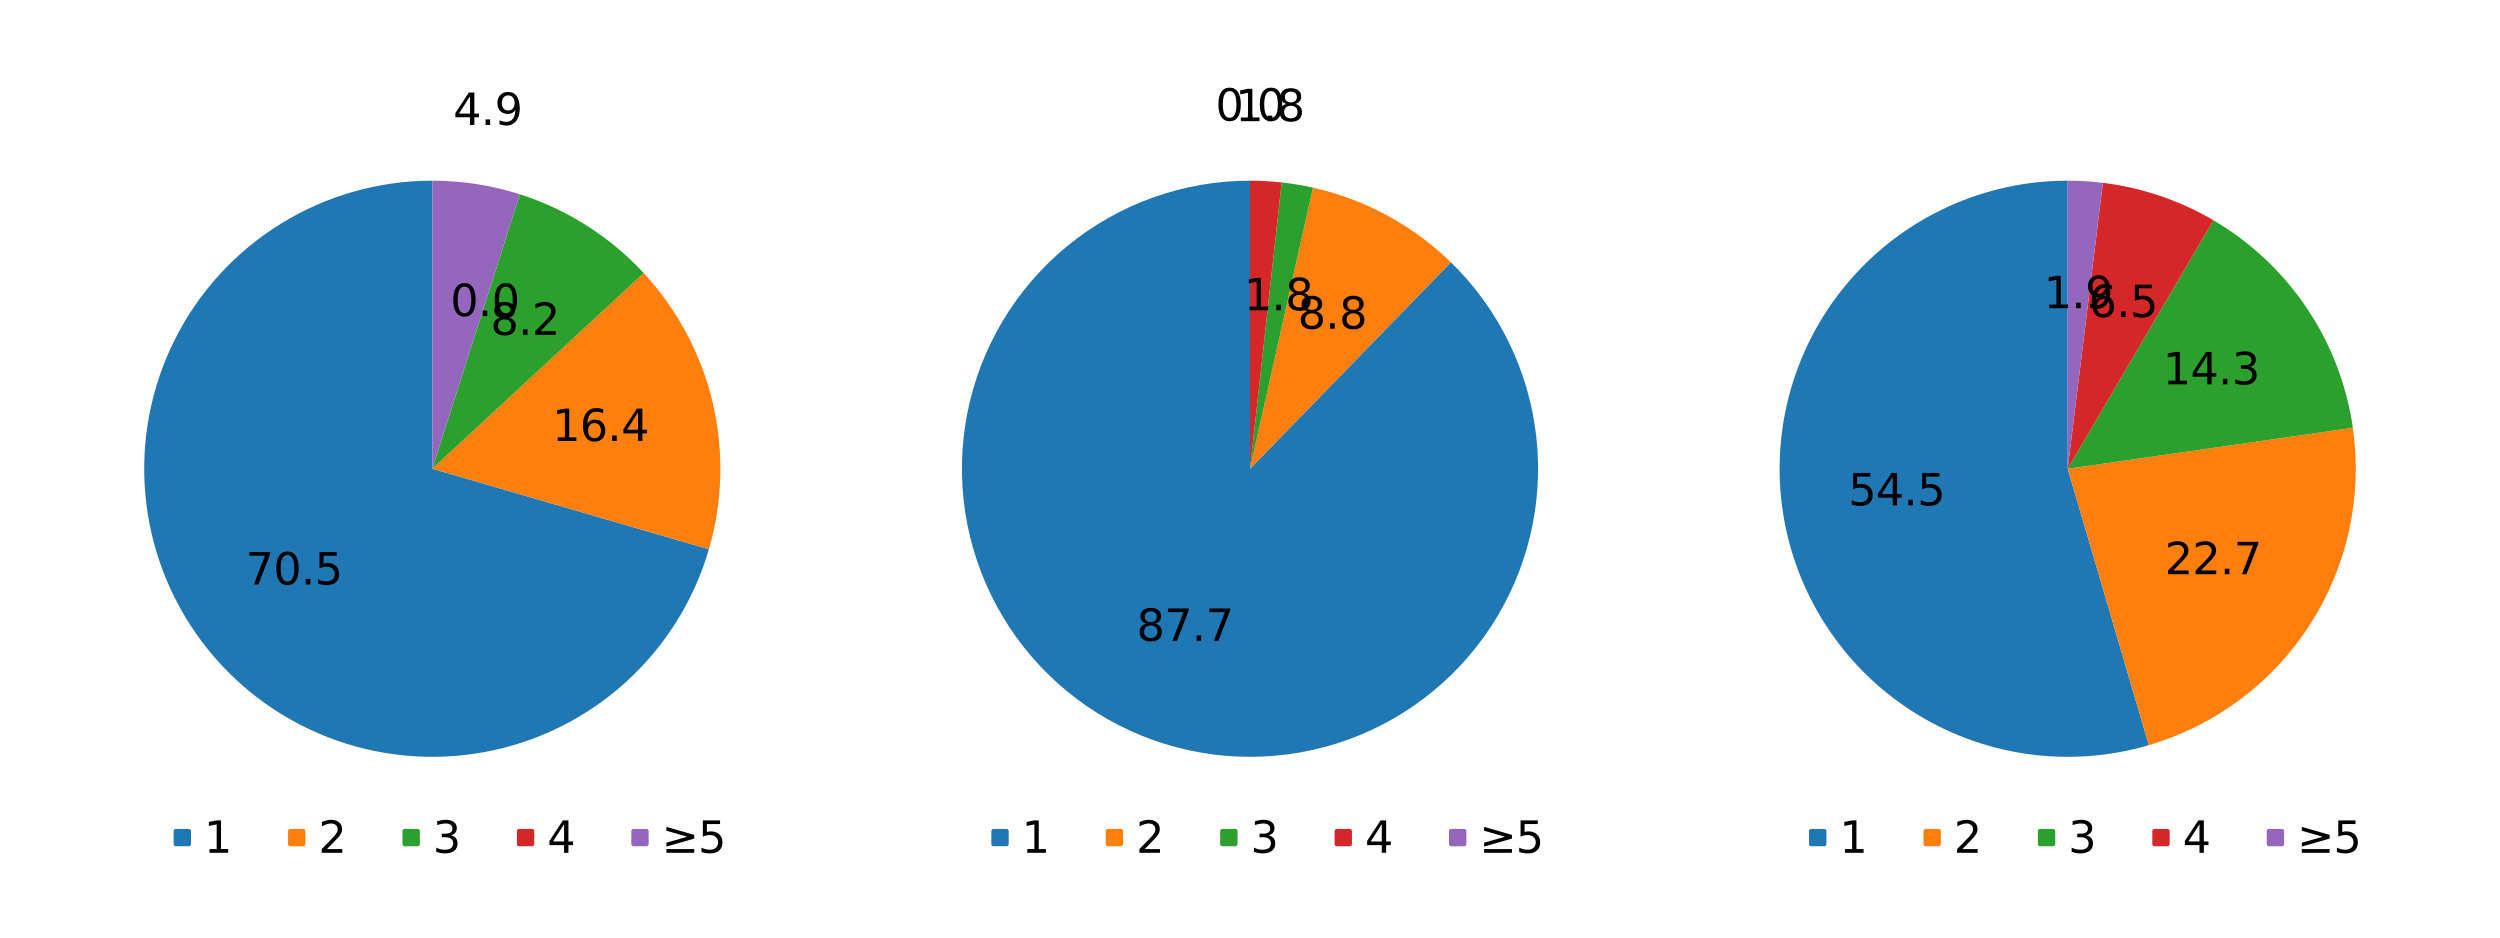 <?xml version="1.0" encoding="utf-8" standalone="no"?>
<!DOCTYPE svg PUBLIC "-//W3C//DTD SVG 1.1//EN"
  "http://www.w3.org/Graphics/SVG/1.1/DTD/svg11.dtd">
<svg xmlns:xlink="http://www.w3.org/1999/xlink" width="576pt" height="216pt" viewBox="0 0 576 216" xmlns="http://www.w3.org/2000/svg" version="1.1">
 <defs>
  <style type="text/css">*{stroke-linejoin: round; stroke-linecap: butt}</style>
 </defs>
 <g id="figure_1">
  <g id="patch_1">
   <path d="M 0 216 
L 576 216 
L 576 0 
L 0 0 
z
" style="fill: #ffffff"/>
  </g>
  <g id="axes_1">
   <g id="patch_2">
    <path d="M 99.6 41.626 
C 87.273 41.626 75.187 45.06 64.702 51.542 
C 54.216 58.023 45.741 67.299 40.23 78.325 
C 34.718 89.351 32.386 101.697 33.496 113.974 
C 34.605 126.251 39.113 137.979 46.512 147.838 
C 53.91 157.698 63.911 165.304 75.389 169.8 
C 86.866 174.297 99.372 175.508 111.5 173.298 
C 123.627 171.088 134.901 165.543 144.055 157.287 
C 153.208 149.031 159.884 138.386 163.329 126.55 
L 99.6 108 
z
" style="fill: #1f77b4"/>
   </g>
   <g id="patch_3">
    <path d="M 163.329 126.55 
C 166.531 115.55 166.831 103.906 164.199 92.755 
C 161.568 81.604 156.093 71.322 148.311 62.914 
L 99.6 108 
z
" style="fill: #ff7f0e"/>
   </g>
   <g id="patch_4">
    <path d="M 148.311 62.914 
C 144.435 58.727 140.036 55.057 135.222 51.996 
C 130.409 48.934 125.22 46.505 119.785 44.77 
L 99.6 108 
z
" style="fill: #2ca02c"/>
   </g>
   <g id="patch_5">
    <path d="M 119.785 44.77 
C 119.785 44.77 119.785 44.77 119.785 44.77 
L 99.6 108 
z
" style="fill: #d62728"/>
   </g>
   <g id="patch_6">
    <path d="M 119.785 44.77 
C 116.527 43.73 113.194 42.943 109.814 42.417 
C 106.435 41.891 103.02 41.626 99.6 41.626 
L 99.6 108 
z
" style="fill: #9467bd"/>
   </g>
   <g id="matplotlib.axis_1"/>
   <g id="matplotlib.axis_2"/>
   <g id="text_1">
    <!-- 70.5 -->
    <g transform="translate(56.614 134.662) scale(0.1 -0.1)">
     <defs>
      <path id="DejaVuSans-37" d="M 525 4666 
L 3525 4666 
L 3525 4397 
L 1831 0 
L 1172 0 
L 2766 4134 
L 525 4134 
L 525 4666 
z
" transform="scale(0.016)"/>
      <path id="DejaVuSans-30" d="M 2034 4250 
Q 1547 4250 1301 3770 
Q 1056 3291 1056 2328 
Q 1056 1369 1301 889 
Q 1547 409 2034 409 
Q 2525 409 2770 889 
Q 3016 1369 3016 2328 
Q 3016 3291 2770 3770 
Q 2525 4250 2034 4250 
z
M 2034 4750 
Q 2819 4750 3233 4129 
Q 3647 3509 3647 2328 
Q 3647 1150 3233 529 
Q 2819 -91 2034 -91 
Q 1250 -91 836 529 
Q 422 1150 422 2328 
Q 422 3509 836 4129 
Q 1250 4750 2034 4750 
z
" transform="scale(0.016)"/>
      <path id="DejaVuSans-2e" d="M 684 794 
L 1344 794 
L 1344 0 
L 684 0 
L 684 794 
z
" transform="scale(0.016)"/>
      <path id="DejaVuSans-35" d="M 691 4666 
L 3169 4666 
L 3169 4134 
L 1269 4134 
L 1269 2991 
Q 1406 3038 1543 3061 
Q 1681 3084 1819 3084 
Q 2600 3084 3056 2656 
Q 3513 2228 3513 1497 
Q 3513 744 3044 326 
Q 2575 -91 1722 -91 
Q 1428 -91 1123 -41 
Q 819 9 494 109 
L 494 744 
Q 775 591 1075 516 
Q 1375 441 1709 441 
Q 2250 441 2565 725 
Q 2881 1009 2881 1497 
Q 2881 1984 2565 2268 
Q 2250 2553 1709 2553 
Q 1456 2553 1204 2497 
Q 953 2441 691 2322 
L 691 4666 
z
" transform="scale(0.016)"/>
     </defs>
     <use xlink:href="#DejaVuSans-37"/>
     <use xlink:href="#DejaVuSans-30" x="63.623"/>
     <use xlink:href="#DejaVuSans-2e" x="127.246"/>
     <use xlink:href="#DejaVuSans-35" x="159.033"/>
    </g>
   </g>
   <g id="text_2">
    <!-- 16.4 -->
    <g transform="translate(127.227 101.612) scale(0.1 -0.1)">
     <defs>
      <path id="DejaVuSans-31" d="M 794 531 
L 1825 531 
L 1825 4091 
L 703 3866 
L 703 4441 
L 1819 4666 
L 2450 4666 
L 2450 531 
L 3481 531 
L 3481 0 
L 794 0 
L 794 531 
z
" transform="scale(0.016)"/>
      <path id="DejaVuSans-36" d="M 2113 2584 
Q 1688 2584 1439 2293 
Q 1191 2003 1191 1497 
Q 1191 994 1439 701 
Q 1688 409 2113 409 
Q 2538 409 2786 701 
Q 3034 994 3034 1497 
Q 3034 2003 2786 2293 
Q 2538 2584 2113 2584 
z
M 3366 4563 
L 3366 3988 
Q 3128 4100 2886 4159 
Q 2644 4219 2406 4219 
Q 1781 4219 1451 3797 
Q 1122 3375 1075 2522 
Q 1259 2794 1537 2939 
Q 1816 3084 2150 3084 
Q 2853 3084 3261 2657 
Q 3669 2231 3669 1497 
Q 3669 778 3244 343 
Q 2819 -91 2113 -91 
Q 1303 -91 875 529 
Q 447 1150 447 2328 
Q 447 3434 972 4092 
Q 1497 4750 2381 4750 
Q 2619 4750 2861 4703 
Q 3103 4656 3366 4563 
z
" transform="scale(0.016)"/>
      <path id="DejaVuSans-34" d="M 2419 4116 
L 825 1625 
L 2419 1625 
L 2419 4116 
z
M 2253 4666 
L 3047 4666 
L 3047 1625 
L 3713 1625 
L 3713 1100 
L 3047 1100 
L 3047 0 
L 2419 0 
L 2419 1100 
L 313 1100 
L 313 1709 
L 2253 4666 
z
" transform="scale(0.016)"/>
     </defs>
     <use xlink:href="#DejaVuSans-31"/>
     <use xlink:href="#DejaVuSans-36" x="63.623"/>
     <use xlink:href="#DejaVuSans-2e" x="127.246"/>
     <use xlink:href="#DejaVuSans-34" x="159.033"/>
    </g>
   </g>
   <g id="text_3">
    <!-- 8.2 -->
    <g transform="translate(113.022 77.157) scale(0.1 -0.1)">
     <defs>
      <path id="DejaVuSans-38" d="M 2034 2216 
Q 1584 2216 1326 1975 
Q 1069 1734 1069 1313 
Q 1069 891 1326 650 
Q 1584 409 2034 409 
Q 2484 409 2743 651 
Q 3003 894 3003 1313 
Q 3003 1734 2745 1975 
Q 2488 2216 2034 2216 
z
M 1403 2484 
Q 997 2584 770 2862 
Q 544 3141 544 3541 
Q 544 4100 942 4425 
Q 1341 4750 2034 4750 
Q 2731 4750 3128 4425 
Q 3525 4100 3525 3541 
Q 3525 3141 3298 2862 
Q 3072 2584 2669 2484 
Q 3125 2378 3379 2068 
Q 3634 1759 3634 1313 
Q 3634 634 3220 271 
Q 2806 -91 2034 -91 
Q 1263 -91 848 271 
Q 434 634 434 1313 
Q 434 1759 690 2068 
Q 947 2378 1403 2484 
z
M 1172 3481 
Q 1172 3119 1398 2916 
Q 1625 2713 2034 2713 
Q 2441 2713 2670 2916 
Q 2900 3119 2900 3481 
Q 2900 3844 2670 4047 
Q 2441 4250 2034 4250 
Q 1625 4250 1398 4047 
Q 1172 3844 1172 3481 
z
" transform="scale(0.016)"/>
      <path id="DejaVuSans-32" d="M 1228 531 
L 3431 531 
L 3431 0 
L 469 0 
L 469 531 
Q 828 903 1448 1529 
Q 2069 2156 2228 2338 
Q 2531 2678 2651 2914 
Q 2772 3150 2772 3378 
Q 2772 3750 2511 3984 
Q 2250 4219 1831 4219 
Q 1534 4219 1204 4116 
Q 875 4013 500 3803 
L 500 4441 
Q 881 4594 1212 4672 
Q 1544 4750 1819 4750 
Q 2544 4750 2975 4387 
Q 3406 4025 3406 3419 
Q 3406 3131 3298 2873 
Q 3191 2616 2906 2266 
Q 2828 2175 2409 1742 
Q 1991 1309 1228 531 
z
" transform="scale(0.016)"/>
     </defs>
     <use xlink:href="#DejaVuSans-38"/>
     <use xlink:href="#DejaVuSans-2e" x="63.623"/>
     <use xlink:href="#DejaVuSans-32" x="95.41"/>
    </g>
   </g>
   <g id="text_4">
    <!-- 0.0 -->
    <g transform="translate(103.76 72.821) scale(0.1 -0.1)">
     <use xlink:href="#DejaVuSans-30"/>
     <use xlink:href="#DejaVuSans-2e" x="63.623"/>
     <use xlink:href="#DejaVuSans-30" x="95.41"/>
    </g>
   </g>
   <g id="text_5">
    <!-- 4.9 -->
    <g transform="translate(104.416 28.781) scale(0.1 -0.1)">
     <defs>
      <path id="DejaVuSans-39" d="M 703 97 
L 703 672 
Q 941 559 1184 500 
Q 1428 441 1663 441 
Q 2288 441 2617 861 
Q 2947 1281 2994 2138 
Q 2813 1869 2534 1725 
Q 2256 1581 1919 1581 
Q 1219 1581 811 2004 
Q 403 2428 403 3163 
Q 403 3881 828 4315 
Q 1253 4750 1959 4750 
Q 2769 4750 3195 4129 
Q 3622 3509 3622 2328 
Q 3622 1225 3098 567 
Q 2575 -91 1691 -91 
Q 1453 -91 1209 -44 
Q 966 3 703 97 
z
M 1959 2075 
Q 2384 2075 2632 2365 
Q 2881 2656 2881 3163 
Q 2881 3666 2632 3958 
Q 2384 4250 1959 4250 
Q 1534 4250 1286 3958 
Q 1038 3666 1038 3163 
Q 1038 2656 1286 2365 
Q 1534 2075 1959 2075 
z
" transform="scale(0.016)"/>
     </defs>
     <use xlink:href="#DejaVuSans-34"/>
     <use xlink:href="#DejaVuSans-2e" x="63.623"/>
     <use xlink:href="#DejaVuSans-39" x="95.41"/>
    </g>
   </g>
   <g id="legend_1">
    <g id="patch_7">
     <path d="M 30.004 202.56 
L 169.196 202.56 
Q 171.196 202.56 171.196 200.56 
L 171.196 186.882 
Q 171.196 184.882 169.196 184.882 
L 30.004 184.882 
Q 28.004 184.882 28.004 186.882 
L 28.004 200.56 
Q 28.004 202.56 30.004 202.56 
L 30.004 202.56 
z
" style="fill: none; opacity: 0"/>
    </g>
    <g id="line2d_1">
     <defs>
      <path id="mae0deae51f" d="M -1.5 1.5 
L 1.5 1.5 
L 1.5 -1.5 
L -1.5 -1.5 
z
" style="stroke: #1f77b4; stroke-linejoin: miter"/>
     </defs>
     <g>
      <use xlink:href="#mae0deae51f" x="42.004" y="192.981" style="fill: #1f77b4; stroke: #1f77b4; stroke-linejoin: miter"/>
     </g>
    </g>
    <g id="text_6">
     <!-- 1 -->
     <g transform="translate(47.004 196.481) scale(0.1 -0.1)">
      <use xlink:href="#DejaVuSans-31"/>
     </g>
    </g>
    <g id="line2d_2">
     <defs>
      <path id="m42f2837e28" d="M -1.5 1.5 
L 1.5 1.5 
L 1.5 -1.5 
L -1.5 -1.5 
z
" style="stroke: #ff7f0e; stroke-linejoin: miter"/>
     </defs>
     <g>
      <use xlink:href="#m42f2837e28" x="68.366" y="192.981" style="fill: #ff7f0e; stroke: #ff7f0e; stroke-linejoin: miter"/>
     </g>
    </g>
    <g id="text_7">
     <!-- 2 -->
     <g transform="translate(73.366 196.481) scale(0.1 -0.1)">
      <use xlink:href="#DejaVuSans-32"/>
     </g>
    </g>
    <g id="line2d_3">
     <defs>
      <path id="mec422d1f15" d="M -1.5 1.5 
L 1.5 1.5 
L 1.5 -1.5 
L -1.5 -1.5 
z
" style="stroke: #2ca02c; stroke-linejoin: miter"/>
     </defs>
     <g>
      <use xlink:href="#mec422d1f15" x="94.729" y="192.981" style="fill: #2ca02c; stroke: #2ca02c; stroke-linejoin: miter"/>
     </g>
    </g>
    <g id="text_8">
     <!-- 3 -->
     <g transform="translate(99.729 196.481) scale(0.1 -0.1)">
      <defs>
       <path id="DejaVuSans-33" d="M 2597 2516 
Q 3050 2419 3304 2112 
Q 3559 1806 3559 1356 
Q 3559 666 3084 287 
Q 2609 -91 1734 -91 
Q 1441 -91 1130 -33 
Q 819 25 488 141 
L 488 750 
Q 750 597 1062 519 
Q 1375 441 1716 441 
Q 2309 441 2620 675 
Q 2931 909 2931 1356 
Q 2931 1769 2642 2001 
Q 2353 2234 1838 2234 
L 1294 2234 
L 1294 2753 
L 1863 2753 
Q 2328 2753 2575 2939 
Q 2822 3125 2822 3475 
Q 2822 3834 2567 4026 
Q 2313 4219 1838 4219 
Q 1578 4219 1281 4162 
Q 984 4106 628 3988 
L 628 4550 
Q 988 4650 1302 4700 
Q 1616 4750 1894 4750 
Q 2613 4750 3031 4423 
Q 3450 4097 3450 3541 
Q 3450 3153 3228 2886 
Q 3006 2619 2597 2516 
z
" transform="scale(0.016)"/>
      </defs>
      <use xlink:href="#DejaVuSans-33"/>
     </g>
    </g>
    <g id="line2d_4">
     <defs>
      <path id="m5d71bc7b4a" d="M -1.5 1.5 
L 1.5 1.5 
L 1.5 -1.5 
L -1.5 -1.5 
z
" style="stroke: #d62728; stroke-linejoin: miter"/>
     </defs>
     <g>
      <use xlink:href="#m5d71bc7b4a" x="121.091" y="192.981" style="fill: #d62728; stroke: #d62728; stroke-linejoin: miter"/>
     </g>
    </g>
    <g id="text_9">
     <!-- 4 -->
     <g transform="translate(126.091 196.481) scale(0.1 -0.1)">
      <use xlink:href="#DejaVuSans-34"/>
     </g>
    </g>
    <g id="line2d_5">
     <defs>
      <path id="m9f0af2c20b" d="M -1.5 1.5 
L 1.5 1.5 
L 1.5 -1.5 
L -1.5 -1.5 
z
" style="stroke: #9467bd; stroke-linejoin: miter"/>
     </defs>
     <g>
      <use xlink:href="#m9f0af2c20b" x="147.454" y="192.981" style="fill: #9467bd; stroke: #9467bd; stroke-linejoin: miter"/>
     </g>
    </g>
    <g id="text_10">
     <!-- ≥5 -->
     <g transform="translate(152.454 196.481) scale(0.1 -0.1)">
      <defs>
       <path id="DejaVuSans-2265" d="M 678 3175 
L 678 3725 
L 4684 2578 
L 4684 2047 
L 678 897 
L 678 1453 
L 3681 2309 
L 678 3175 
z
M 4684 531 
L 4684 0 
L 678 0 
L 678 531 
L 4684 531 
z
" transform="scale(0.016)"/>
      </defs>
      <use xlink:href="#DejaVuSans-2265"/>
      <use xlink:href="#DejaVuSans-35" x="83.789"/>
     </g>
    </g>
   </g>
  </g>
  <g id="axes_2">
   <g id="patch_8">
    <path d="M 288 41.626 
C 280.36 41.626 272.777 42.946 265.586 45.526 
C 258.394 48.106 251.702 51.908 245.805 56.765 
C 239.907 61.622 234.892 67.461 230.981 74.024 
C 227.071 80.588 224.322 87.777 222.857 95.275 
C 221.393 102.774 221.234 110.469 222.387 118.022 
C 223.541 125.574 225.99 132.871 229.626 139.59 
C 233.262 146.31 238.032 152.351 243.723 157.447 
C 249.415 162.544 255.944 166.62 263.023 169.495 
C 270.101 172.37 277.624 174.001 285.257 174.317 
C 292.891 174.633 300.522 173.628 307.814 171.347 
C 315.105 169.067 321.949 165.544 328.042 160.935 
C 334.135 156.326 339.387 150.699 343.566 144.303 
C 347.745 137.907 350.788 130.837 352.561 123.406 
C 354.334 115.974 354.811 108.292 353.971 100.698 
C 353.13 93.105 350.985 85.713 347.629 78.849 
C 344.274 71.985 339.758 65.752 334.282 60.425 
L 288 108 
z
" style="fill: #1f77b4"/>
   </g>
   <g id="patch_9">
    <path d="M 334.282 60.425 
C 329.905 56.166 324.961 52.533 319.59 49.626 
C 314.22 46.72 308.474 44.568 302.515 43.233 
L 288 108 
z
" style="fill: #ff7f0e"/>
   </g>
   <g id="patch_10">
    <path d="M 302.515 43.233 
C 301.325 42.966 300.128 42.732 298.925 42.532 
C 297.722 42.331 296.514 42.163 295.302 42.029 
L 288 108 
z
" style="fill: #2ca02c"/>
   </g>
   <g id="patch_11">
    <path d="M 295.302 42.029 
C 294.09 41.895 292.874 41.794 291.656 41.727 
C 290.439 41.66 289.219 41.626 288 41.626 
L 288 108 
z
" style="fill: #d62728"/>
   </g>
   <g id="patch_12">
    <path d="M 288 41.626 
C 288 41.626 288 41.626 288 41.626 
L 288 108 
z
" style="fill: #9467bd"/>
   </g>
   <g id="matplotlib.axis_3"/>
   <g id="matplotlib.axis_4"/>
   <g id="text_11">
    <!-- 87.7 -->
    <g transform="translate(261.881 147.656) scale(0.1 -0.1)">
     <use xlink:href="#DejaVuSans-38"/>
     <use xlink:href="#DejaVuSans-37" x="63.623"/>
     <use xlink:href="#DejaVuSans-2e" x="127.246"/>
     <use xlink:href="#DejaVuSans-37" x="159.033"/>
    </g>
   </g>
   <g id="text_12">
    <!-- 8.8 -->
    <g transform="translate(299.003 75.735) scale(0.1 -0.1)">
     <use xlink:href="#DejaVuSans-38"/>
     <use xlink:href="#DejaVuSans-2e" x="63.623"/>
     <use xlink:href="#DejaVuSans-38" x="95.41"/>
    </g>
   </g>
   <g id="text_13">
    <!-- 1.8 -->
    <g transform="translate(286.603 71.478) scale(0.1 -0.1)">
     <use xlink:href="#DejaVuSans-31"/>
     <use xlink:href="#DejaVuSans-2e" x="63.623"/>
     <use xlink:href="#DejaVuSans-38" x="95.41"/>
    </g>
   </g>
   <g id="text_14">
    <!-- 1.8 -->
    <g transform="translate(284.619 27.918) scale(0.1 -0.1)">
     <use xlink:href="#DejaVuSans-31"/>
     <use xlink:href="#DejaVuSans-2e" x="63.623"/>
     <use xlink:href="#DejaVuSans-38" x="95.41"/>
    </g>
   </g>
   <g id="text_15">
    <!-- 0.0 -->
    <g transform="translate(280.048 27.792) scale(0.1 -0.1)">
     <use xlink:href="#DejaVuSans-30"/>
     <use xlink:href="#DejaVuSans-2e" x="63.623"/>
     <use xlink:href="#DejaVuSans-30" x="95.41"/>
    </g>
   </g>
   <g id="legend_2">
    <g id="patch_13">
     <path d="M 218.404 202.56 
L 357.596 202.56 
Q 359.596 202.56 359.596 200.56 
L 359.596 186.882 
Q 359.596 184.882 357.596 184.882 
L 218.404 184.882 
Q 216.404 184.882 216.404 186.882 
L 216.404 200.56 
Q 216.404 202.56 218.404 202.56 
L 218.404 202.56 
z
" style="fill: none; opacity: 0"/>
    </g>
    <g id="line2d_6">
     <g>
      <use xlink:href="#mae0deae51f" x="230.404" y="192.981" style="fill: #1f77b4; stroke: #1f77b4; stroke-linejoin: miter"/>
     </g>
    </g>
    <g id="text_16">
     <!-- 1 -->
     <g transform="translate(235.404 196.481) scale(0.1 -0.1)">
      <use xlink:href="#DejaVuSans-31"/>
     </g>
    </g>
    <g id="line2d_7">
     <g>
      <use xlink:href="#m42f2837e28" x="256.766" y="192.981" style="fill: #ff7f0e; stroke: #ff7f0e; stroke-linejoin: miter"/>
     </g>
    </g>
    <g id="text_17">
     <!-- 2 -->
     <g transform="translate(261.766 196.481) scale(0.1 -0.1)">
      <use xlink:href="#DejaVuSans-32"/>
     </g>
    </g>
    <g id="line2d_8">
     <g>
      <use xlink:href="#mec422d1f15" x="283.129" y="192.981" style="fill: #2ca02c; stroke: #2ca02c; stroke-linejoin: miter"/>
     </g>
    </g>
    <g id="text_18">
     <!-- 3 -->
     <g transform="translate(288.129 196.481) scale(0.1 -0.1)">
      <use xlink:href="#DejaVuSans-33"/>
     </g>
    </g>
    <g id="line2d_9">
     <g>
      <use xlink:href="#m5d71bc7b4a" x="309.491" y="192.981" style="fill: #d62728; stroke: #d62728; stroke-linejoin: miter"/>
     </g>
    </g>
    <g id="text_19">
     <!-- 4 -->
     <g transform="translate(314.491 196.481) scale(0.1 -0.1)">
      <use xlink:href="#DejaVuSans-34"/>
     </g>
    </g>
    <g id="line2d_10">
     <g>
      <use xlink:href="#m9f0af2c20b" x="335.854" y="192.981" style="fill: #9467bd; stroke: #9467bd; stroke-linejoin: miter"/>
     </g>
    </g>
    <g id="text_20">
     <!-- ≥5 -->
     <g transform="translate(340.854 196.481) scale(0.1 -0.1)">
      <use xlink:href="#DejaVuSans-2265"/>
      <use xlink:href="#DejaVuSans-35" x="83.789"/>
     </g>
    </g>
   </g>
  </g>
  <g id="axes_3">
   <g id="patch_14">
    <path d="M 476.4 41.626 
C 466.886 41.626 457.482 43.672 448.827 47.624 
C 440.173 51.577 432.469 57.344 426.238 64.535 
C 420.008 71.725 415.395 80.172 412.715 89.3 
C 410.034 98.429 409.348 108.029 410.702 117.446 
C 412.056 126.863 415.419 135.88 420.563 143.884 
C 425.707 151.888 432.512 158.693 440.516 163.837 
C 448.52 168.981 457.537 172.344 466.954 173.698 
C 476.371 175.052 485.971 174.366 495.1 171.685 
L 476.4 108 
z
" style="fill: #1f77b4"/>
   </g>
   <g id="patch_15">
    <path d="M 495.1 171.685 
C 510.416 167.188 523.607 157.313 532.237 143.884 
C 540.867 130.456 544.37 114.354 542.098 98.554 
L 476.4 108 
z
" style="fill: #ff7f0e"/>
   </g>
   <g id="patch_16">
    <path d="M 542.098 98.554 
C 540.679 88.685 537.054 79.261 531.493 70.984 
C 525.933 62.708 518.578 55.79 509.977 50.746 
L 476.4 108 
z
" style="fill: #2ca02c"/>
   </g>
   <g id="patch_17">
    <path d="M 509.977 50.746 
C 506.08 48.461 501.96 46.579 497.682 45.131 
C 493.403 43.682 488.987 42.674 484.504 42.123 
L 476.4 108 
z
" style="fill: #d62728"/>
   </g>
   <g id="patch_18">
    <path d="M 484.504 42.123 
C 483.16 41.958 481.811 41.833 480.46 41.751 
C 479.108 41.668 477.754 41.626 476.4 41.626 
L 476.4 108 
z
" style="fill: #9467bd"/>
   </g>
   <g id="matplotlib.axis_5"/>
   <g id="matplotlib.axis_6"/>
   <g id="text_21">
    <!-- 54.5 -->
    <g transform="translate(425.848 116.427) scale(0.1 -0.1)">
     <use xlink:href="#DejaVuSans-35"/>
     <use xlink:href="#DejaVuSans-34" x="63.623"/>
     <use xlink:href="#DejaVuSans-2e" x="127.246"/>
     <use xlink:href="#DejaVuSans-35" x="159.033"/>
    </g>
   </g>
   <g id="text_22">
    <!-- 22.7 -->
    <g transform="translate(498.769 132.29) scale(0.1 -0.1)">
     <use xlink:href="#DejaVuSans-32"/>
     <use xlink:href="#DejaVuSans-32" x="63.623"/>
     <use xlink:href="#DejaVuSans-2e" x="127.246"/>
     <use xlink:href="#DejaVuSans-37" x="159.033"/>
    </g>
   </g>
   <g id="text_23">
    <!-- 14.3 -->
    <g transform="translate(498.323 88.55) scale(0.1 -0.1)">
     <use xlink:href="#DejaVuSans-31"/>
     <use xlink:href="#DejaVuSans-34" x="63.623"/>
     <use xlink:href="#DejaVuSans-2e" x="127.246"/>
     <use xlink:href="#DejaVuSans-33" x="159.033"/>
    </g>
   </g>
   <g id="text_24">
    <!-- 6.5 -->
    <g transform="translate(481.217 73.038) scale(0.1 -0.1)">
     <use xlink:href="#DejaVuSans-36"/>
     <use xlink:href="#DejaVuSans-2e" x="63.623"/>
     <use xlink:href="#DejaVuSans-35" x="95.41"/>
    </g>
   </g>
   <g id="text_25">
    <!-- 1.9 -->
    <g transform="translate(470.884 71.01) scale(0.1 -0.1)">
     <use xlink:href="#DejaVuSans-31"/>
     <use xlink:href="#DejaVuSans-2e" x="63.623"/>
     <use xlink:href="#DejaVuSans-39" x="95.41"/>
    </g>
   </g>
   <g id="legend_3">
    <g id="patch_19">
     <path d="M 406.804 202.56 
L 545.996 202.56 
Q 547.996 202.56 547.996 200.56 
L 547.996 186.882 
Q 547.996 184.882 545.996 184.882 
L 406.804 184.882 
Q 404.804 184.882 404.804 186.882 
L 404.804 200.56 
Q 404.804 202.56 406.804 202.56 
L 406.804 202.56 
z
" style="fill: none; opacity: 0"/>
    </g>
    <g id="line2d_11">
     <g>
      <use xlink:href="#mae0deae51f" x="418.804" y="192.981" style="fill: #1f77b4; stroke: #1f77b4; stroke-linejoin: miter"/>
     </g>
    </g>
    <g id="text_26">
     <!-- 1 -->
     <g transform="translate(423.804 196.481) scale(0.1 -0.1)">
      <use xlink:href="#DejaVuSans-31"/>
     </g>
    </g>
    <g id="line2d_12">
     <g>
      <use xlink:href="#m42f2837e28" x="445.166" y="192.981" style="fill: #ff7f0e; stroke: #ff7f0e; stroke-linejoin: miter"/>
     </g>
    </g>
    <g id="text_27">
     <!-- 2 -->
     <g transform="translate(450.166 196.481) scale(0.1 -0.1)">
      <use xlink:href="#DejaVuSans-32"/>
     </g>
    </g>
    <g id="line2d_13">
     <g>
      <use xlink:href="#mec422d1f15" x="471.529" y="192.981" style="fill: #2ca02c; stroke: #2ca02c; stroke-linejoin: miter"/>
     </g>
    </g>
    <g id="text_28">
     <!-- 3 -->
     <g transform="translate(476.529 196.481) scale(0.1 -0.1)">
      <use xlink:href="#DejaVuSans-33"/>
     </g>
    </g>
    <g id="line2d_14">
     <g>
      <use xlink:href="#m5d71bc7b4a" x="497.891" y="192.981" style="fill: #d62728; stroke: #d62728; stroke-linejoin: miter"/>
     </g>
    </g>
    <g id="text_29">
     <!-- 4 -->
     <g transform="translate(502.891 196.481) scale(0.1 -0.1)">
      <use xlink:href="#DejaVuSans-34"/>
     </g>
    </g>
    <g id="line2d_15">
     <g>
      <use xlink:href="#m9f0af2c20b" x="524.254" y="192.981" style="fill: #9467bd; stroke: #9467bd; stroke-linejoin: miter"/>
     </g>
    </g>
    <g id="text_30">
     <!-- ≥5 -->
     <g transform="translate(529.254 196.481) scale(0.1 -0.1)">
      <use xlink:href="#DejaVuSans-2265"/>
      <use xlink:href="#DejaVuSans-35" x="83.789"/>
     </g>
    </g>
   </g>
  </g>
 </g>
</svg>
